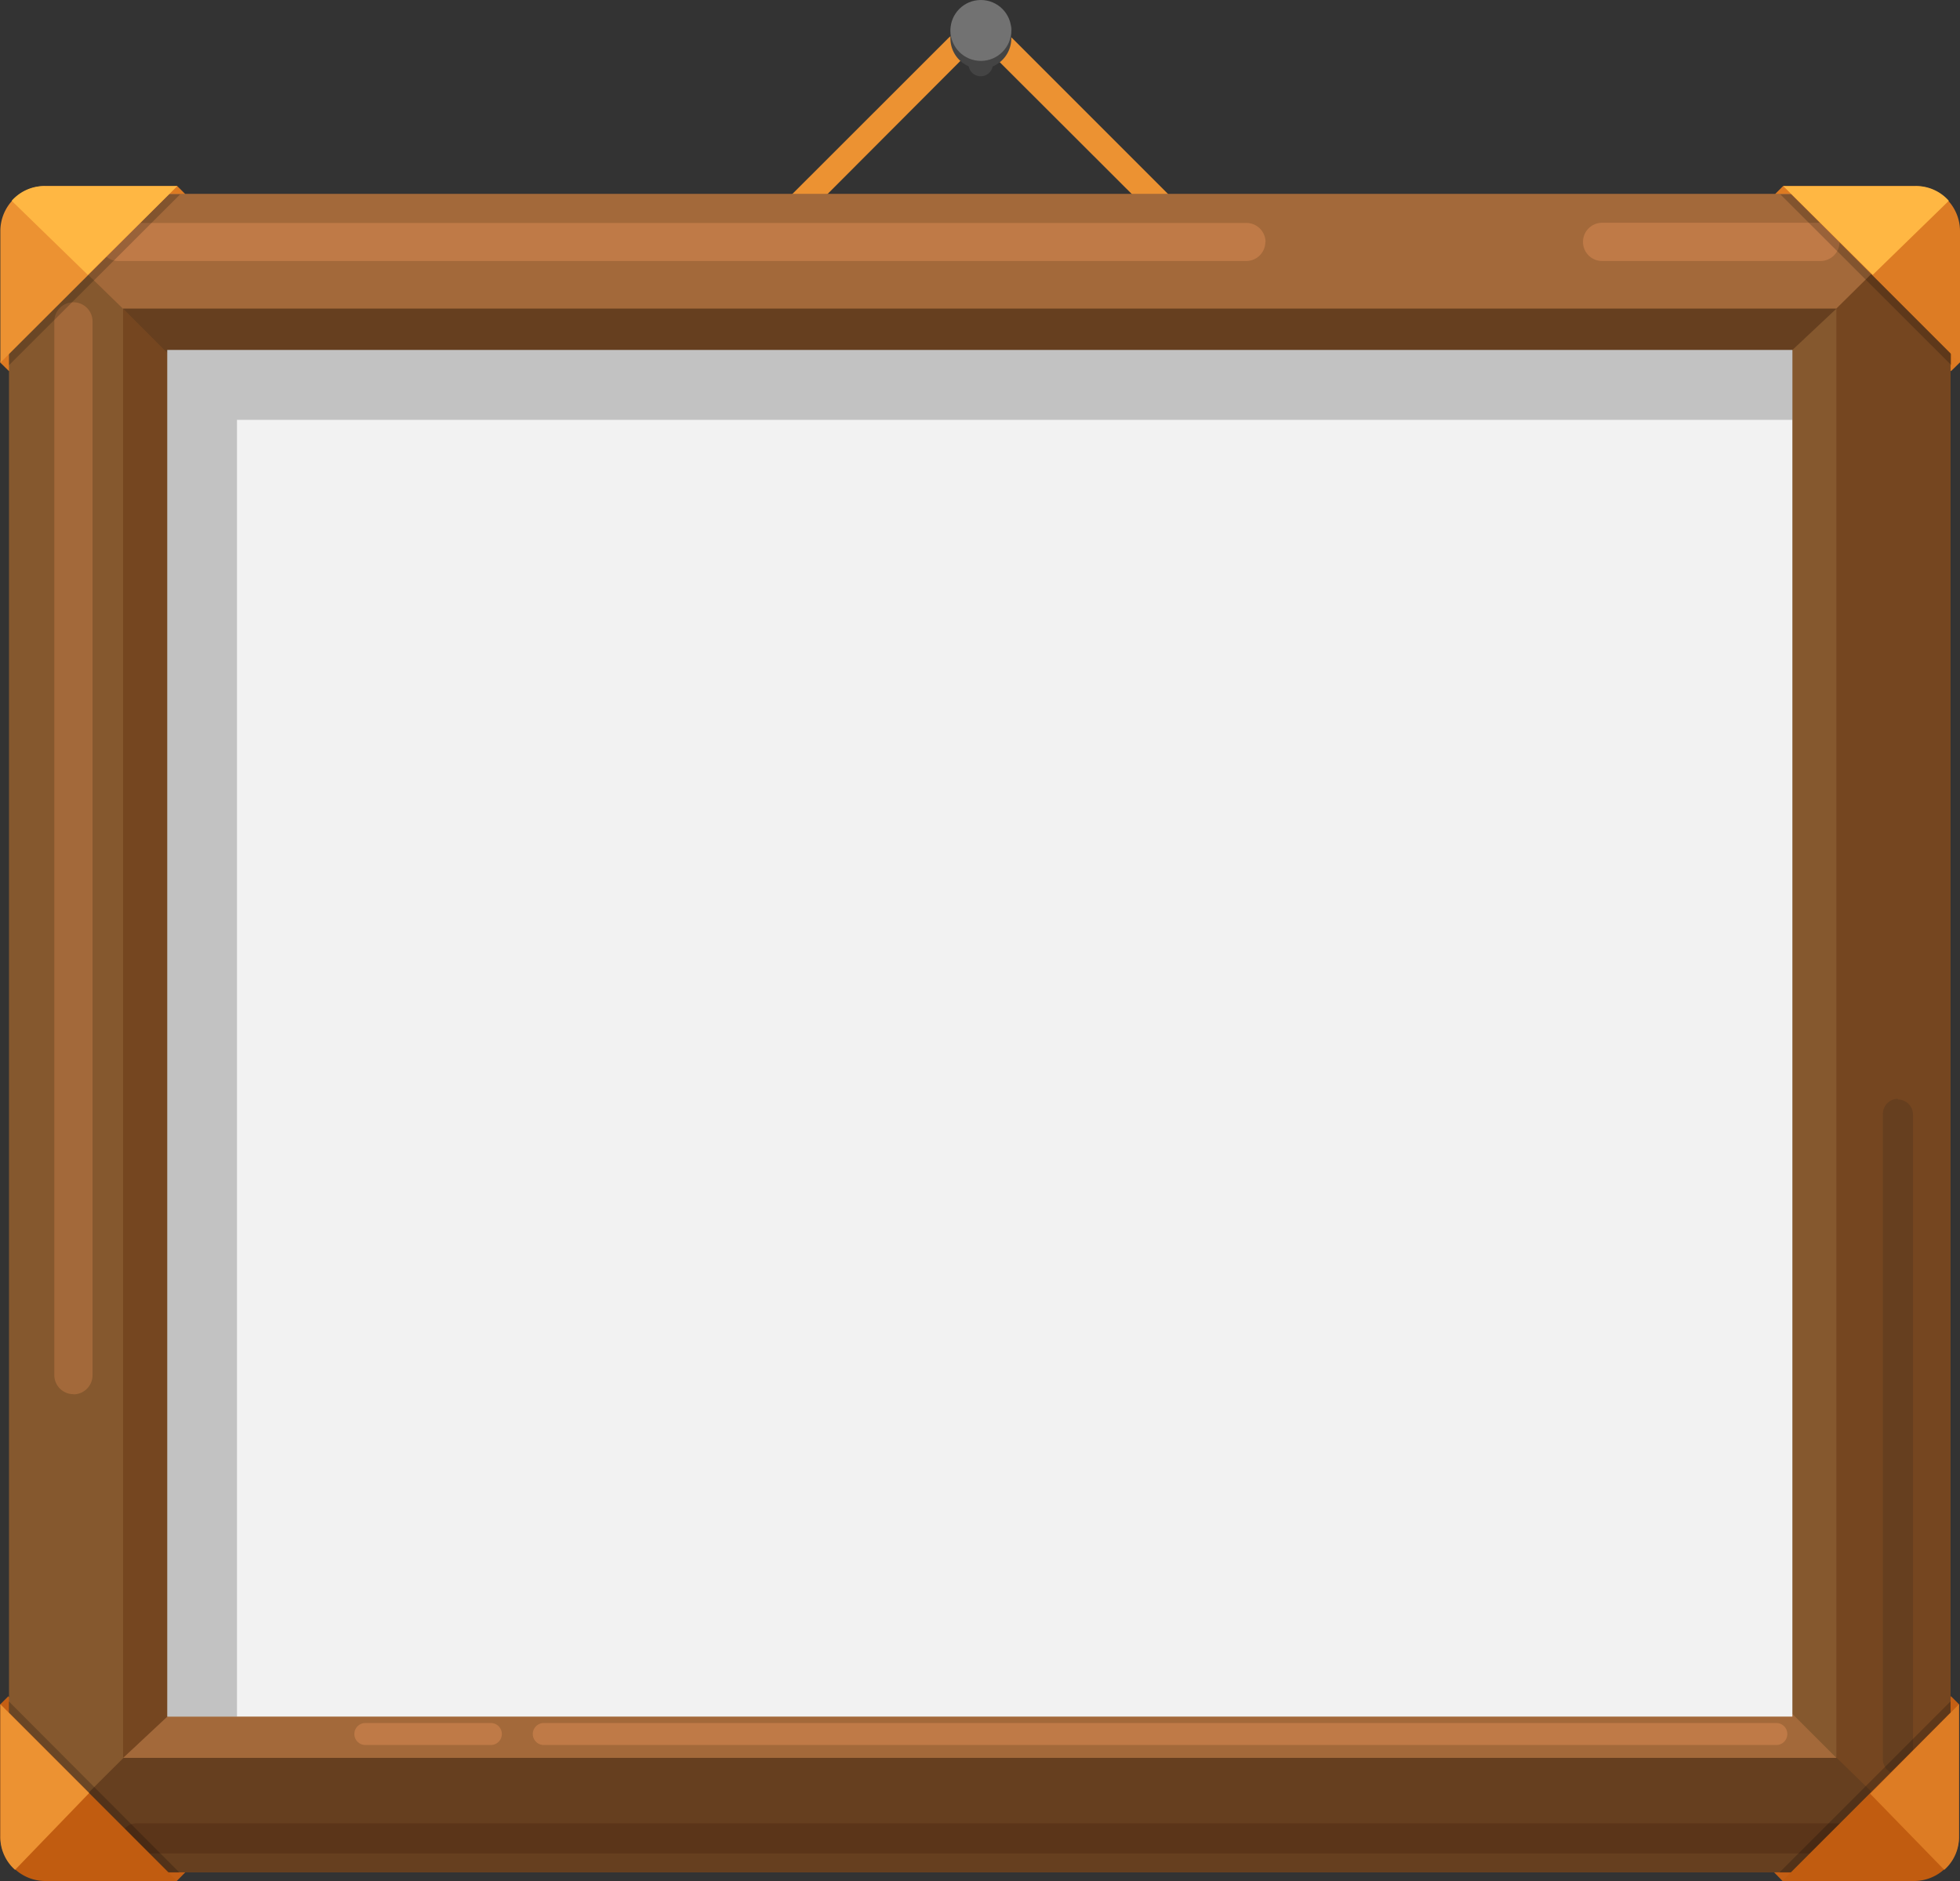 <svg xmlns="http://www.w3.org/2000/svg" viewBox="-0.021 0 115.881 111.2"><rect x="-0.021" y="0" width="115.881" height="111.2" fill="#333333" stroke="none"/><title>Depositphotos_122856508_07</title><g data-name="Layer 2"><path d="M84.66 27.09L59.87 2.3a2.75 2.75 0 0 0-3.87 0L31.19 27.09a2.75 2.75 0 0 0 0 3.89L56 55.78a2.75 2.75 0 0 0 3.89 0L84.66 31a2.75 2.75 0 0 0 0-3.91zm-1.06 2.84L58.81 54.72a1.25 1.25 0 0 1-1.77 0L32.25 29.93a1.25 1.25 0 0 1 0-1.77L57 3.36a1.25 1.25 0 0 1 1.77 0L83.6 28.15a1.25 1.25 0 0 1 0 1.77z" fill="#ec9232"/><path d="M58.68 3.79a.72.72 0 0 1-.72.72.72.72 0 0 1-.72-.72v-3A.72.72 0 0 1 58 .13a.72.72 0 0 1 .72.72z" fill="#444"/><path d="M59.77 2.27a1.8 1.8 0 1 1-3.6 0v-.53A1.76 1.76 0 0 1 58 .47a1.69 1.69 0 0 1 1.8 1.19s-.03.48-.03.61z" fill="#444"/><circle cx="57.97" cy="1.8" r="1.8" fill="#727272"/><path d="M104.93 11.47l.47-.47c1.47 0 10.44 9 10.44 10.44l-.51.5z" fill="#dd7a22"/><path d="M115.33 100.28l.47.47c0 1.47-9 10.44-10.44 10.44l-.5-.51z" fill="#c45f14"/><path d="M10.93 11.47l-.47-.47C9 11 0 20 0 21.44l.51.5z" fill="#dd7a22"/><path d="M.47 100.28l-.47.47c0 1.47 9 10.44 10.44 10.44l.5-.51z" fill="#c45f14"/><rect x=".51" y="11.49" width="114.79" height="99.19" rx="2.53" ry="2.53" fill="#85582e"/><path d="M114.6 12.28S1.29 110 1.25 109.94a2.52 2.52 0 0 0 1.79.74h109.73a2.53 2.53 0 0 0 2.53-2.53V14a2.52 2.52 0 0 0-.7-1.72z" fill="#754620"/><path d="M50.38 60.87C65.14 46.11 91.49 33 108.55 18.24c0 0 4.6-4.53 6-6a2.52 2.52 0 0 0-1.82-.78H3a2.45 2.45 0 0 0-1.87.83l6.09 5.93z" fill="#a3693a"/><path d="M50.12 61.3c-16.2 16.2-32.67 32.44-48.87 48.64a2.23 2.23 0 0 0 1.7.74H113a2.48 2.48 0 0 0 1.67-.82l-6.09-5.93z" fill="#663f1f"/><path fill="#85582e" d="M7.26 18.24h101.29v85.68H7.26z"/><path fill="#663f1f" d="M7.26 103.92V18.25h101.29l-2.6 2.44-98.69 83.23z"/><path fill="#754620" d="M7.26 103.92V18.25L50.1 61.08l-40.23 40.4-2.61 2.44z"/><path fill="#a3693a" d="M7.26 103.92l2.61-2.44 40.23-40.4 54.23 38.62 4.22 4.22H7.26z"/><path fill="#f2f2f2" d="M9.87 20.69h96.08v80.79H9.87z"/><path d="M74.79 14.3a1.13 1.13 0 0 1-1.13 1.13H7a1.13 1.13 0 0 1-1.15-1.13A1.13 1.13 0 0 1 7 13.18h66.67a1.13 1.13 0 0 1 1.13 1.13z" fill="#bf7a47"/><path d="M108.74 14.3a1.13 1.13 0 0 1-1.13 1.13H94.7a1.13 1.13 0 0 1-1.13-1.13 1.13 1.13 0 0 1 1.13-1.13h12.91a1.13 1.13 0 0 1 1.13 1.13z" fill="#bf7a47"/><path d="M31.48 102.51a.65.65 0 0 1 .65-.65H105a.65.65 0 0 1 .65.65.65.65 0 0 1-.65.65H32.13a.65.65 0 0 1-.65-.65z" fill="#bf7a47"/><path d="M7.14 108.68a.89.89 0 0 1 .89-.89h100.8a.89.89 0 0 1 .89.89.89.89 0 0 1-.89.89H8a.89.89 0 0 1-.89-.89z" fill="#5b3519"/><path d="M112.19 65a.89.89 0 0 1 .89.89V104a.89.89 0 0 1-.89.89.89.89 0 0 1-.89-.89V65.85a.89.89 0 0 1 .89-.89z" fill="#663f1f"/><path d="M20.93 102.51a.65.65 0 0 1 .65-.65H29a.65.65 0 0 1 .65.65.65.65 0 0 1-.65.65h-7.42a.65.65 0 0 1-.65-.65z" fill="#bf7a47"/><path d="M4.32 82.42a1.13 1.13 0 0 1-1.13-1.12V19a1.13 1.13 0 0 1 1.13-1.13A1.13 1.13 0 0 1 5.45 19v62.3a1.13 1.13 0 0 1-1.13 1.13z" fill="#a3693a"/><path d="M.51 14v7.59l10.12-10.1H3A2.53 2.53 0 0 0 .51 14z" opacity=".2"/><path d="M10.46 11H2.67A2.66 2.66 0 0 0 0 13.65v7.79z" fill="#ec9232"/><path d="M10.46 11H2.67a2.57 2.57 0 0 0-2 .87l4.5 4.38z" fill="#ffb743"/><path d="M3 110.7h7.59L.5 100.58v7.59A2.53 2.53 0 0 0 3 110.7z" opacity=".2"/><path d="M0 100.75v7.79a2.66 2.66 0 0 0 2.66 2.66h7.79z" fill="#c15c10"/><path d="M0 100.75v7.79a2.57 2.57 0 0 0 .87 2L5.25 106z" fill="#ec9232"/><path d="M115.35 14v7.59l-10.11-10.1h7.59a2.53 2.53 0 0 1 2.52 2.51z" opacity=".2"/><path d="M105.41 11h7.79a2.66 2.66 0 0 1 2.66 2.66v7.79z" fill="#dd7c24"/><path d="M105.41 11h7.79a2.57 2.57 0 0 1 2 .87l-4.5 4.38z" fill="#ffb743"/><path d="M112.77 110.7h-7.59l10.12-10.12v7.59a2.53 2.53 0 0 1-2.53 2.53z" opacity=".2"/><path d="M115.8 100.75v7.79a2.66 2.66 0 0 1-2.66 2.66h-7.79z" fill="#c15c10"/><path d="M115.8 100.75v7.79a2.57 2.57 0 0 1-.87 2l-4.38-4.5z" fill="#dd7c24"/><path d="M13.99 24.82h91.96v-4.13H9.87v80.79h4.12V24.82z" opacity=".2"/></g></svg>